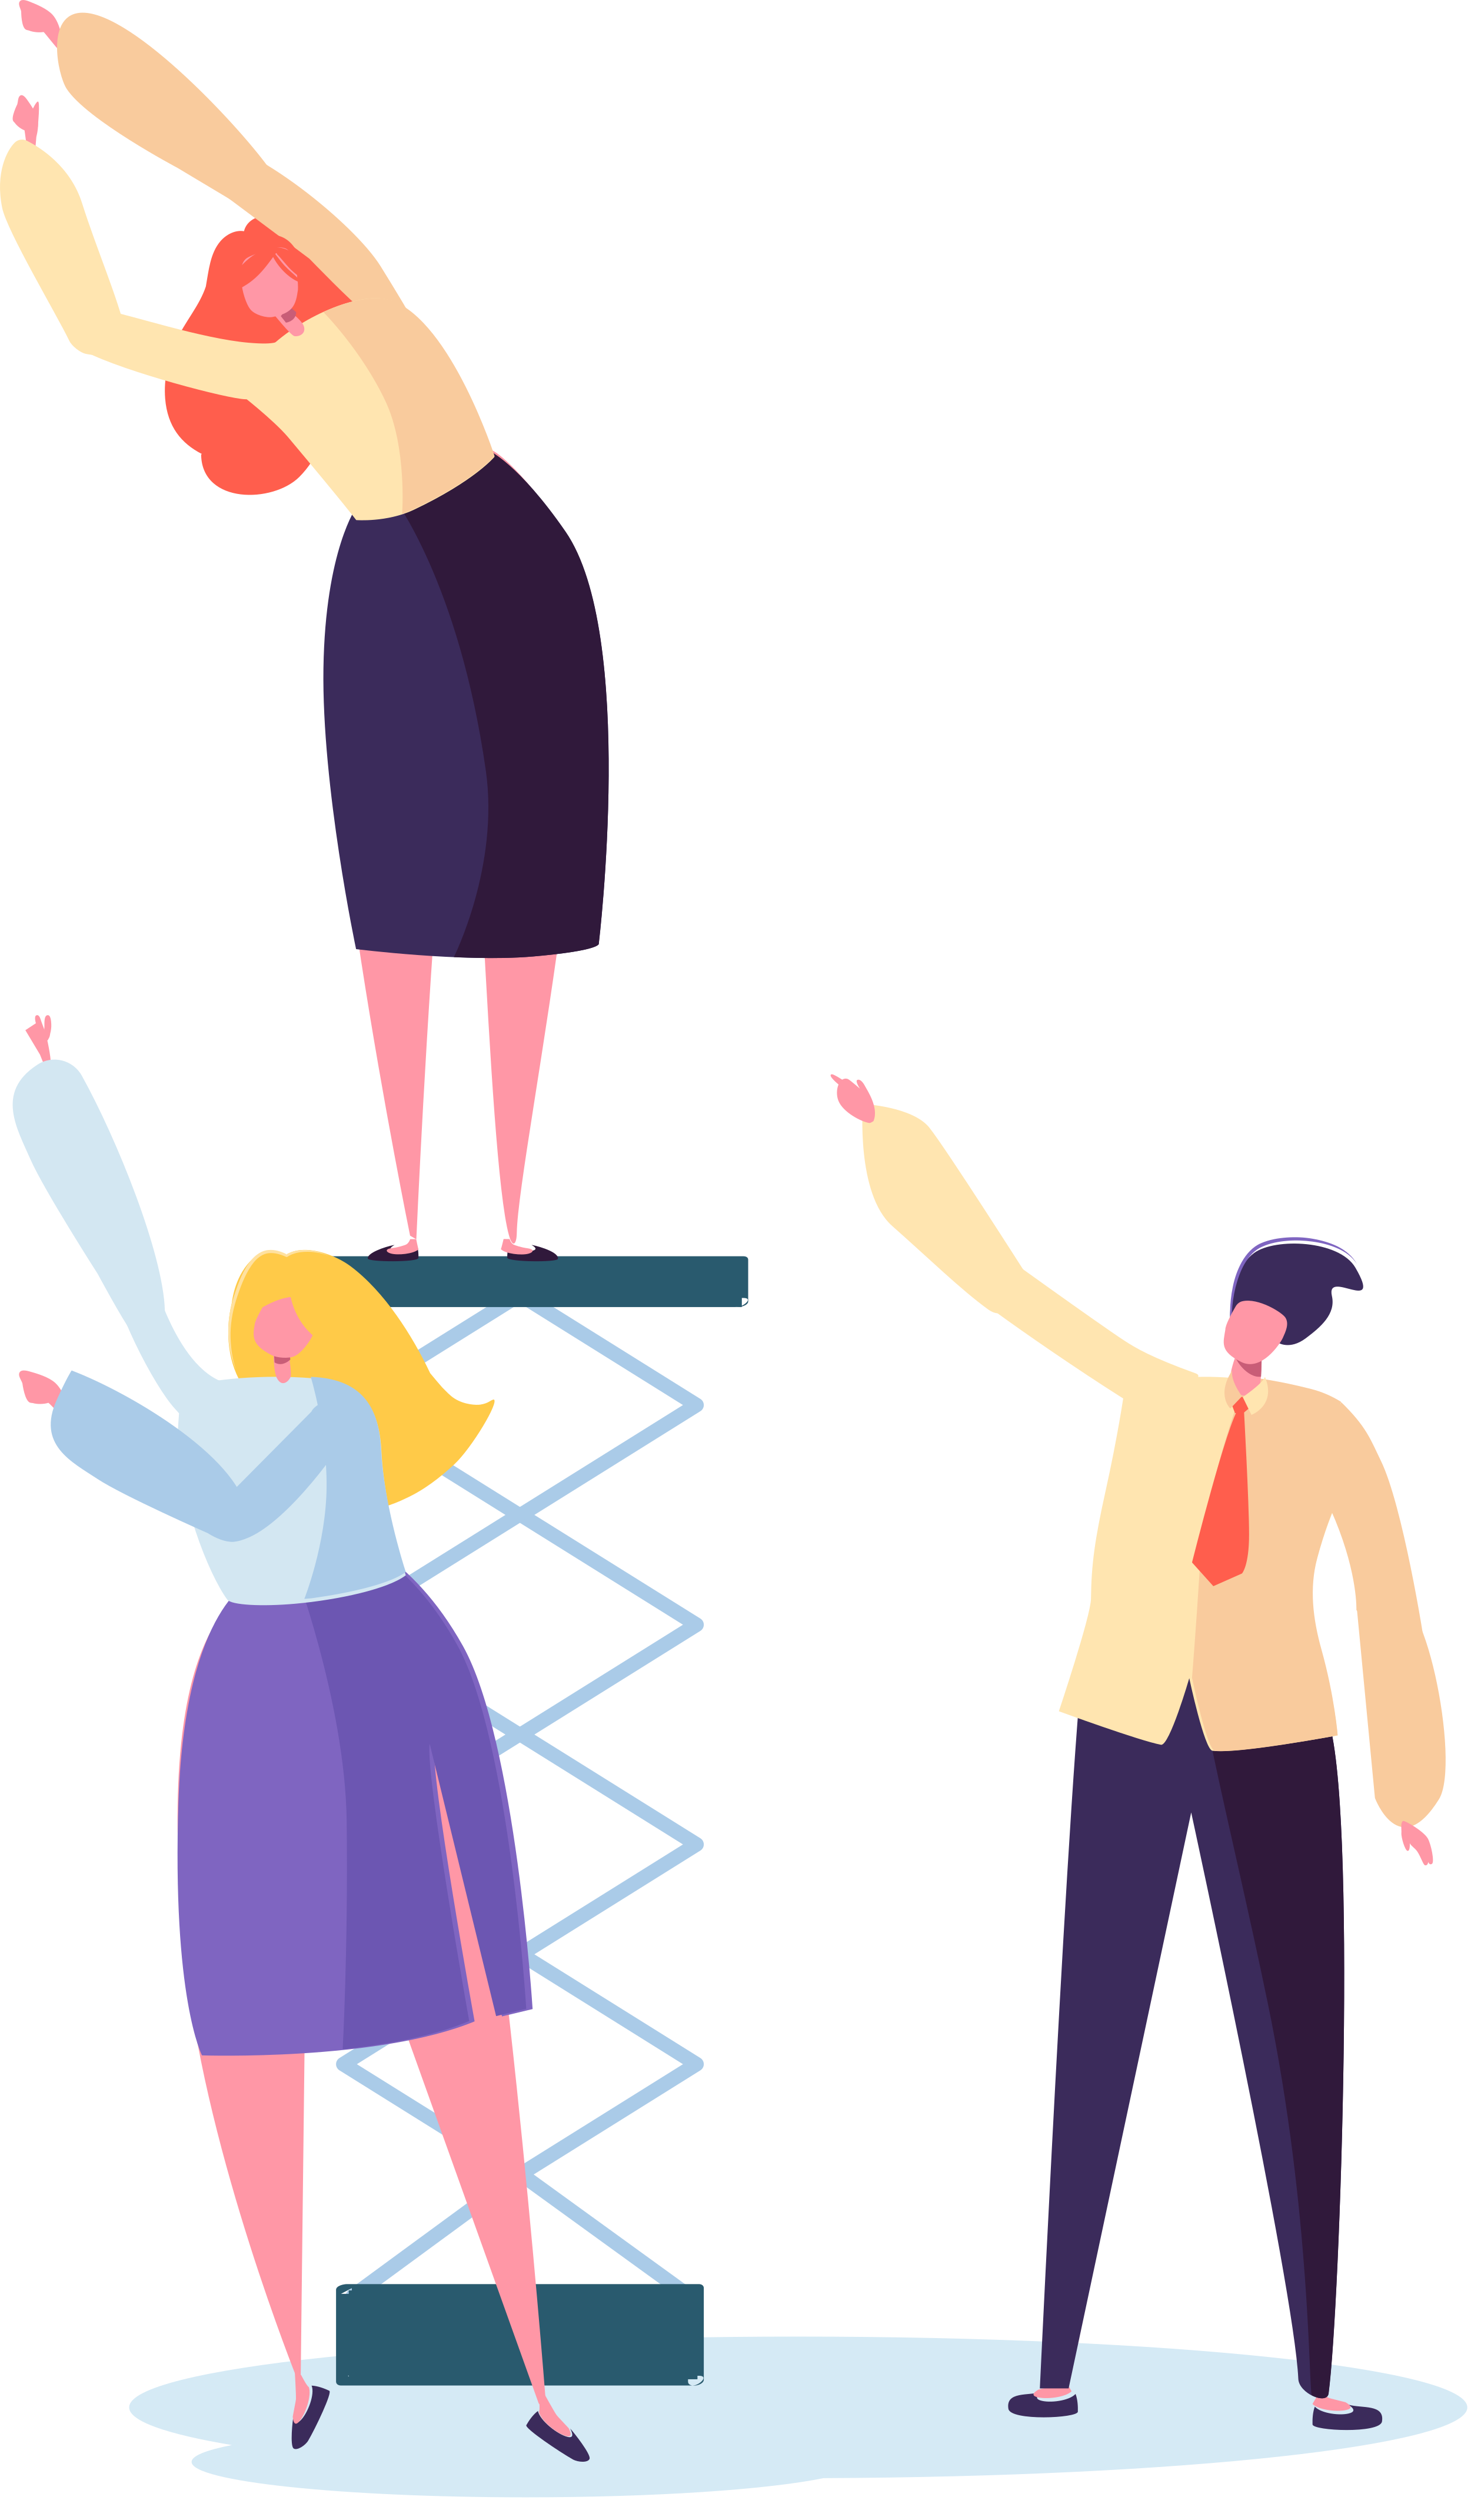 <svg xmlns="http://www.w3.org/2000/svg" viewBox="0 0 232 394">
  <g fill="none" fill-rule="evenodd">
    <path fill="#D5EAF5" d="M231.418,379.434 C231.418,373.268 184.172,368.273 125.894,368.273 C67.613,368.273 20.37,373.268 20.37,379.434 C20.37,381.617 26.318,383.649 36.562,385.37 C32.516,386.164 30.217,387.066 30.217,388.026 C30.217,391.108 53.84,393.607 82.979,393.607 C103.404,393.607 121.105,392.378 129.873,390.583 C186.307,390.362 231.418,385.457 231.418,379.434"/>
    <path fill="#FF97A6" d="M7.189,162.752 C7.192,162.766 7.882,165.632 7.993,167.177 C8.101,168.725 6.865,167.615 6.865,167.615 L6.301,166.21 L4,162.368 L6.082,161 L7.189,162.752 Z"/>
    <path fill="#D3E7F2" d="M23.922,206.686 C24.66,205.371 26.056,208.622 25.998,206.535 C25.761,197.649 18.406,179.441 12.909,169.549 C11.516,167.042 8.291,166.231 5.898,167.808 C5.865,167.827 5.833,167.85 5.801,167.872 C-0.735,172.177 2.698,177.925 4.794,182.711 C6.886,187.5 15.415,200.791 15.415,200.791 C15.415,200.791 19.234,207.907 20.858,210.109 C22.584,212.446 22.173,209.792 23.922,206.686"/>
    <path fill="#AACBE8" d="M108.666,363 C108.436,363 108.2,362.933 108.002,362.789 L81.472,343.581 C81.166,343.356 80.987,342.994 81.003,342.616 C81.016,342.238 81.217,341.889 81.536,341.687 L107.718,325.34 L81.536,308.986 C81.204,308.778 81,308.413 81,308.019 C81,307.625 81.204,307.26 81.536,307.051 L107.718,290.704 L81.536,274.357 C81.204,274.148 81,273.78 81,273.386 C81,272.995 81.204,272.63 81.536,272.422 L107.718,256.074 L81.536,239.733 C81.204,239.525 81,239.16 81,238.766 C81,238.372 81.204,238.004 81.536,237.799 L107.718,221.451 L81.536,205.107 C81.003,204.771 80.841,204.072 81.172,203.537 C81.501,203.002 82.202,202.842 82.735,203.169 L110.464,220.487 C110.799,220.692 111,221.057 111,221.451 C111,221.845 110.799,222.214 110.464,222.419 L84.282,238.766 L110.464,255.107 C110.799,255.318 111,255.68 111,256.074 C111,256.468 110.799,256.834 110.464,257.045 L84.282,273.386 L110.464,289.733 C110.799,289.942 111,290.31 111,290.704 C111,291.098 110.799,291.46 110.464,291.668 L84.282,308.019 L110.464,324.369 C110.799,324.581 111,324.946 111,325.34 C111,325.731 110.799,326.096 110.464,326.307 L84.17,342.725 L109.329,360.937 C109.836,361.305 109.951,362.017 109.584,362.529 C109.364,362.833 109.016,363 108.666,363"/>
    <path fill="#AACBE8" d="M55.66,363 C55.312,363 54.964,362.837 54.741,362.532 C54.374,362.023 54.486,361.312 54.99,360.94 L79.841,342.732 L53.533,326.307 C53.201,326.096 53,325.731 53,325.34 C53,324.946 53.201,324.581 53.533,324.369 L79.716,308.019 L53.533,291.668 C53.201,291.46 53,291.098 53,290.704 C53,290.31 53.201,289.942 53.533,289.733 L79.716,273.386 L53.536,257.045 C53.201,256.834 53,256.468 53,256.074 C53,255.68 53.201,255.318 53.536,255.107 L79.716,238.766 L53.533,222.419 C53.201,222.214 53,221.845 53,221.451 C53,221.057 53.201,220.692 53.533,220.487 L81.266,203.169 C81.802,202.842 82.5,203.002 82.829,203.537 C83.16,204.072 82.995,204.771 82.465,205.107 L56.281,221.451 L82.465,237.799 C82.794,238.004 82.998,238.372 82.998,238.766 C82.998,239.16 82.794,239.525 82.462,239.733 L56.281,256.074 L82.462,272.422 C82.794,272.63 82.998,272.995 82.998,273.386 C82.998,273.78 82.794,274.148 82.465,274.357 L56.281,290.704 L82.465,307.051 C82.794,307.26 82.998,307.625 82.998,308.019 C82.998,308.413 82.794,308.778 82.465,308.986 L56.281,325.34 L82.465,341.687 C82.781,341.886 82.985,342.235 82.998,342.613 C83.014,342.991 82.838,343.353 82.532,343.577 L56.326,362.782 C56.125,362.93 55.892,363 55.66,363"/>
    <polygon fill="#295A6E" points="44 206 117 206 117 199 44 199"/>
    <path fill="#295A6E" d="M117.244,204.574 L76.452,204.574 L51.405,204.574 C49.798,204.574 46.807,205.153 45.28,204.574 C44.212,204.172 45.64,205.693 45.468,204.298 C45.238,202.453 45.468,200.414 45.468,198.553 C44.897,198.839 44.326,199.122 43.759,199.402 L84.548,199.402 L109.602,199.402 C111.206,199.402 114.193,198.827 115.72,199.402 C116.788,199.804 115.36,198.283 115.535,199.678 C115.765,201.523 115.535,203.569 115.535,205.426 C115.535,206.451 118,205.948 118,205.131 L118,198.553 C118,198.145 117.621,198 117.244,198 L44.709,198 C44.314,198 43,198.226 43,198.852 L43,205.426 C43,205.835 43.379,205.979 43.759,205.979 L116.291,205.979 C117.238,205.979 118.902,204.574 117.244,204.574"/>
    <polygon fill="#295A6E" points="55 375 110 375 110 361 55 361"/>
    <path fill="#295A6E" d="M110.224,374.445 L72.539,374.445 C67.065,374.445 60.864,375.277 55.438,374.445 C54.158,374.247 55.528,374.882 55.49,374.791 C55.05,373.777 55.49,371.724 55.49,370.636 L55.49,360.628 C54.919,360.933 54.347,361.234 53.78,361.538 L91.461,361.538 C96.935,361.538 103.14,360.703 108.562,361.538 C109.842,361.733 108.472,361.098 108.514,361.189 C108.953,362.206 108.514,364.256 108.514,365.344 L108.514,375.351 C108.514,376.472 111,375.983 111,375.073 L111,360.628 C111,360.204 110.625,360 110.224,360 L54.71,360 C54.28,360 53,360.23 53,360.907 L53,375.351 C53,375.779 53.379,375.983 53.78,375.983 L109.29,375.983 C110.294,375.983 111.895,374.445 110.224,374.445"/>
    <path fill="#30193B" d="M58.005,198.363 C57.867,197.502 60.604,196.512 62.224,196.212 C61.778,196.479 61.231,196.863 61.904,197.082 C62.891,197.406 65.094,197.151 65.773,196.434 C65.994,196.992 66.018,197.757 65.991,198.279 C65.951,198.954 58.097,198.933 58.005,198.363"/>
    <path fill="#FF97A6" d="M61.624,197.563 C60.863,197.344 60.651,196.852 61.836,196.714 C62.896,196.588 63.772,196.264 63.963,196.195 C64.471,196.009 64.69,195.301 64.69,195.301 L65.639,195.304 C65.639,195.304 65.93,196.753 66,196.915 C65.232,197.629 62.74,197.884 61.624,197.563"/>
    <path fill="#30193B" d="M87.987,198.419 C88.209,197.456 85.449,196.529 83.839,196.208 C84.279,196.481 84.812,196.871 84.128,197.084 C83.134,197.39 80.937,197.108 80.279,196.379 C80.042,196.937 79.989,197.699 80.002,198.224 C80.017,198.899 87.858,198.983 87.987,198.419"/>
    <path fill="#FF97A6" d="M83.357,197.593 C84.13,197.383 84.359,196.894 83.175,196.738 C82.124,196.6 81.257,196.27 81.069,196.195 C80.567,196.003 80.376,195.289 80.376,195.289 L79.425,195.283 C79.425,195.283 79.077,196.732 79,196.891 C79.745,197.617 82.232,197.902 83.357,197.593"/>
    <path fill="#FF97A6" d="M88.615,83.74 C84.457,76.639 79.04,71.496 77.612,71 C76.158,72.04 72.601,74.144 68.13,75.66 C62.035,77.723 58.812,77.925 57.931,78.059 C56.709,78.977 54.843,84.629 52.907,92.699 C47.989,113.17 64.679,194.758 64.679,194.758 L65.66,195.327 C65.66,195.327 67.265,159.136 69.555,132.786 C71.009,116.052 72.292,99.576 72.395,99.362 C75.299,106.286 76.811,182.22 80.266,194.681 C80.851,196.786 81.478,196.14 81.504,194.365 C81.69,181.564 99.168,101.751 88.615,83.74"/>
    <path fill="#3B2B5B" d="M56.277,79.817 C56.277,79.817 51.304,86.624 51.011,105.314 C50.718,124.003 56.159,149.592 56.159,149.592 C56.159,149.592 73.005,151.708 84,150.752 C94.999,149.797 94.432,148.716 94.432,148.716 C94.432,148.716 100.372,99.897 89.129,83.783 C81.634,73.039 76.891,71 76.891,71 L56.277,79.817 Z"/>
    <path fill="#30193B" d="M71.58,150.851 C71.58,150.851 73.006,150.911 73.725,150.934 C77.313,151.049 80.962,151.03 84.122,150.752 C95.01,149.796 94.446,148.716 94.446,148.716 C94.446,148.716 100.33,99.897 89.199,83.783 C81.778,73.039 77.083,71 77.083,71 L65.381,76.056 L62,78.299 C62,78.299 72.375,91.728 76.619,121.43 C78.78,136.537 71.58,150.851 71.58,150.851"/>
    <path fill="#FF97A6" d="M9.561 4.988C9.314 4.024 8.916 3.025 8.305 2.342 7.451 1.398 5.815.705 4.624.239 4.14.044 3.207-.265 3.019.434 2.912.829 3.293 1.493 3.341 1.812 3.341 1.873 3.341 4.388 4.14 4.697 4.254 4.742 4.387 4.768 4.521 4.793 5.159 5.068 6.192 5.166 6.878 5.042 6.974 5.068 8.878 7.541 9.328 7.93 9.705 8.278 9.153 7.228 9.571 6.934 9.829 6.759 9.959 6.315 9.986 6.121 10.072 6.185 9.732 5.332 9.561 4.988M5.73 21.597C5.951 20.708 6.085 19.733 5.939 18.927 5.733 17.799 4.885 16.562 4.255 15.686 3.997 15.328 3.479 14.687 3.064 15.178 2.828 15.457 2.822 16.157 2.725 16.436 2.701 16.485 1.677 18.532 2.104 19.113 2.165 19.196 2.246 19.275 2.325 19.352 2.655 19.839 3.331 20.347 3.855 20.529 3.91 20.589 4.219 23.395 4.37 23.896 4.494 24.334 4.537 23.249 4.946 23.186 5.194 23.15 5.427 23.727 5.527 23.581 5.56 23.667 5.709 21.949 5.73 21.597"/>
    <path fill="#FF97A6" d="M4.852,17.899 C4.852,17.899 5.563,16.109 5.968,16.002 C6.373,15.895 5.968,19.976 5.968,19.995 C5.968,20.118 4.852,17.899 4.852,17.899"/>
    <path fill="#FF5E4D" d="M56.79,47.694 C56.726,43.656 51.011,40.725 48.289,37.616 C46.655,35.755 44.185,33.732 41.549,34.029 C40.104,34.19 38.818,35.035 38.483,36.442 C37.155,36.209 35.69,36.919 34.736,38.051 C33.134,39.954 32.917,42.65 32.464,45.156 C31.44,48.233 29.117,50.765 27.776,53.754 C26.5,56.589 25.801,59.721 26.05,62.843 C26.417,67.284 28.625,69.906 31.829,71.548 C31.765,71.577 31.724,71.632 31.724,71.706 C31.88,79.511 43.036,79.298 47.191,75.186 C50.098,72.309 51.869,67.79 52.862,63.878 C54.119,58.95 57.929,52.593 56.79,47.694"/>
    <path fill="#F9CB9D" d="M56.877,48.548 C58.5,49.146 67.771,55.915 65.7,51.532 C65.084,50.224 62.349,45.701 60.038,41.981 C55.794,35.147 39.714,22.373 32.164,22.006 C27.336,21.772 32.095,28.307 32.095,28.307 L48.793,40.773 C48.793,40.773 56.015,48.23 56.877,48.548"/>
    <path fill="#FFE5B0" d="M12.237,52.401 C11.607,53.597 12.304,54.839 13.487,55.446 C19.765,58.647 36.035,62.891 38.713,62.93 C40.459,62.956 41.998,62.999 41.998,62.999 C43.855,63.101 44.596,55.292 45,52.998 C44.075,53.86 43.658,54.394 39.241,54.02 C31.932,53.404 20.277,49.57 17.227,49.055 C14.775,48.639 13.159,50.645 12.237,52.401"/>
    <path fill="#F9CB9D" d="M12.989,2 C21.117,1.912 38.498,20.756 42.792,27.007 C44.285,29.182 37.257,32 37.257,32 L27.975,26.449 C27.975,26.449 13.697,18.9 10.514,14.002 C9.053,11.755 7.123,2.063 12.989,2"/>
    <path fill="#FFE5B0" d="M.344 32.76C1.09 36.421 8.913 49.534 10.936 53.727 11.321 54.525 12.579 55.522 13.435 55.747 14.674 56.073 20.855 56.751 19.9 52.637 18.557 46.823 15.284 39.407 12.945 32.029 11.106 26.215 6.348 23.248 4.237 22.181 3.605 21.861 2.843 21.972 2.335 22.466 1.121 23.653-.784 27.225.344 32.76M38.022 62.252C38.022 62.252 40.026 57.204 42.324 54.971 47.945 49.506 57.478 45.718 61.736 47.405 68.192 49.966 78 71.987 78 71.987 78 71.987 74.895 75.782 65.266 80.347 61.018 82.359 56.179 81.97 56.179 81.97 56.179 81.97 54.424 79.615 45.487 68.967 43.154 66.185 37.607 61.873 38.022 62.252"/>
    <path fill="#FF97A6" d="M43,49.314 C43,49.314 45.852,52.866 46.436,52.981 C47.023,53.096 48.301,52.708 47.935,51.453 C47.57,50.201 44.229,48 44.229,48 L43,49.314 Z"/>
    <path fill="#C95D77" d="M46.712,49.203 C46.079,48.705 45.578,48.147 45.578,48.147 L44.288,49.827 C44.288,49.827 44.627,50.265 45.098,50.853 C45.758,50.769 46.706,50.25 46.712,49.203"/>
    <path fill="#FF97A6" d="M46.937,45.993 C47.126,45.363 46.855,43.129 46.575,41.271 C46.344,39.728 45.036,38.735 43.678,39.063 C41.579,39.572 39.279,40.274 38.707,40.857 C37.806,41.771 37.982,43.39 38.089,44.599 C38.192,45.804 38.767,47.913 39.525,48.807 C40.219,49.628 42.02,50.148 42.985,49.962 C45.878,49.396 46.606,48.406 46.937,45.993"/>
    <path fill="#FF5E4D" d="M44.883,41.866 C45.517,42.561 46.257,43.128 46.926,43.784 C46.685,41.587 46.076,39.073 43.789,38.322 C41.93,37.722 39.871,38.804 38.506,40.046 C36.453,41.928 35.176,44.469 33.482,46.669 C35.432,45.931 37.294,45.203 38.925,43.8 C40.462,42.486 41.48,40.82 42.614,39.135 C42.661,39.076 42.783,39.115 42.758,39.201 C42.749,39.217 42.736,39.237 42.736,39.26 C42.736,39.26 42.749,39.256 42.758,39.263 C43.517,40.073 44.12,41.04 44.883,41.866 M47.997,44.03 C48.041,44.528 47.529,44.662 47.207,44.456 C47.191,44.459 47.176,44.462 47.169,44.456 C45.298,43.748 43.311,41.515 42.652,39.519 C41.421,43.446 37.138,46.764 33.273,47 C33.248,47 33.232,46.987 33.213,46.98 C33.104,47.023 32.967,46.915 33.007,46.777 C34.054,42.899 37.603,37.719 41.708,37.076 C46.013,36.411 47.647,40.22 47.997,44.03"/>
    <path fill="#FF5E4D" d="M48,44.292 C47.304,43.676 46.533,43.143 45.872,42.49 C45.082,41.711 44.45,40.805 43.663,40.041 C43.653,40.038 43.637,40.041 43.637,40.041 C43.64,40.017 43.65,40.001 43.663,39.983 C43.686,39.903 43.559,39.869 43.513,39.924 C42.329,41.505 41.268,43.072 39.668,44.305 C37.969,45.626 36.03,46.31 34,47 C35.763,44.933 37.094,42.549 39.232,40.781 C40.653,39.61 42.798,38.597 44.733,39.16 C47.118,39.866 47.749,42.225 48,44.292"/>
    <path fill="#F9CB9D" d="M51,49.185 C51,49.185 51.838,48.81 52.254,48.637 C56.005,47.101 59.594,46.566 61.817,47.376 C71.166,50.782 78,71.866 78,71.866 C78,71.866 74.91,75.65 65.329,80.2 C64.722,80.485 63.423,81 63.423,81 C63.423,81 64.198,70.487 60.813,63.277 C57.053,55.264 51,49.185 51,49.185"/>
    <path fill="#3B2B5B" d="M46.302,380.673 C46.373,381.419 46.619,382.238 47.4,381.483 C48.542,380.374 49.7,377.32 49.144,376 C50.094,376.04 51.205,376.461 51.933,376.81 C52.461,377.064 49.734,382.76 48.622,384.649 C48.151,385.45 46.831,386.29 46.302,385.902 C45.716,385.465 46.134,381.52 46.302,380.673"/>
    <path fill="#FF97A6" d="M47.147,381.7 C46.451,382.455 46.235,381.636 46.169,380.889 C46.409,379.538 46.658,378.425 46.673,378.159 C46.712,377.455 46.505,374 46.505,374 L47.501,374.342 C47.501,374.342 48.458,376.202 48.704,376.214 C49.196,377.538 48.164,380.593 47.147,381.7"/>
    <path fill="#3B2B5B" d="M89.923,382.756 C90.3,383.476 90.578,384.353 89.49,384.077 C87.903,383.675 85.157,381.504 84.84,380 C84.079,380.548 83.408,381.524 83.011,382.231 C82.723,382.742 88.313,386.491 90.334,387.626 C91.193,388.107 92.774,388.174 92.986,387.53 C93.214,386.826 90.558,383.443 89.923,382.756"/>
    <path fill="#FF97A6" d="M89.292,383.951 C90.296,384.21 90.039,383.385 89.691,382.712 C88.754,381.685 87.942,380.876 87.787,380.652 C87.375,380.076 85.684,377 85.684,377 L85.018,377.85 C85.018,377.85 85.201,379.979 85,380.125 C85.29,381.539 87.826,383.575 89.292,383.951"/>
    <path fill="#FF97A6" d="M61.024,245 C61.069,245.333 67.444,253.621 71,262.058 C77.532,277.553 84.74,361.387 85.989,377.432 C86.116,379.048 85.116,379.291 84.931,378.721 L48.569,277.277 L47.425,374.769 L46.842,374.898 C46.842,374.898 32.688,339.698 29.518,311.211 C23.161,254.133 38.787,253.008 39.468,248.432 C42.39,249.698 55.486,247.746 61.024,245"/>
    <path fill="#7F65C1" d="M39.986,248.892 C39.986,248.892 29.199,252.794 28.15,283.863 C27.105,314.935 31.858,323.951 31.858,323.951 C31.858,323.951 59.647,324.888 74.853,318.592 C74.853,318.592 67.732,279.354 68.52,274.866 L79.166,317.809 L84,316.651 C84,316.651 81.324,274.262 73.004,259.41 C64.687,244.557 54.768,242 54.768,242 L39.986,248.892 Z"/>
    <path fill="#6C56B2" d="M54.046,323 C54.046,323 55.745,322.808 56.599,322.699 C62.798,321.903 69.072,320.614 74.002,318.54 C74.002,318.54 67,279.332 67.772,274.843 L78.244,317.761 L83,316.603 C83,316.603 80.368,274.244 72.182,259.401 C64,244.559 54.242,242 54.242,242 L49.291,244.347 L46,245.905 C46,245.905 54.451,268.11 54.676,287.072 C54.916,307.183 54.046,323 54.046,323"/>
    <path fill="#FFCA48" d="M77.874,220.574 C77.261,220.709 77.127,221.153 75.774,221.38 C75.174,221.48 73.262,221.425 71.688,220.424 C70.954,219.96 70.37,219.289 69.747,218.675 C69.099,217.936 68.464,217.184 67.841,216.423 C65.026,210.464 60.611,203.553 55.29,199.574 C52.861,197.751 47.948,195.899 45.111,197.799 C42.136,195.832 39.097,198.285 37.609,201.586 C37.051,202.833 36.722,204.109 36.553,205.395 C35.464,209.908 35.908,215.057 38.564,218.844 C38.573,218.857 38.583,218.857 38.596,218.866 C39.901,221.87 41.74,224.713 43.499,227.112 C46.901,231.762 51.182,235.901 56.117,238.882 C56.72,239.243 57.24,238.709 57.24,238.188 C59.475,237.925 61.847,237.219 63.992,236.163 C66.842,234.868 69.418,232.878 71.675,230.771 C74.376,228.26 78.803,220.897 77.874,220.574"/>
    <path fill="#3B2B5B"/>
    <path fill="#D3E7F2" d="M28.723,223.216 L28.723,223.219 C28.723,223.219 28.71,223.206 28.707,223.203 C28.284,222.811 27.936,222.443 27.636,222.084 C24.396,218.64 17.577,205.678 17.045,198.709 C16.358,189.622 23.812,200.09 23.812,200.09 C23.812,200.09 27.536,215.454 35.484,217.941 C37.712,218.64 32.218,226.459 28.723,223.216"/>
    <path fill="#D3E7F2" d="M49.422,217.24 C49.368,217.237 49.314,217.23 49.263,217.227 C41.746,216.608 33.388,217.308 28.917,218.695 L28.917,218.692 C28.917,218.692 28.902,218.698 28.898,218.698 C28.358,218.869 28,226.488 28,226.488 C28.228,236.256 32.815,247.96 35.833,252.105 C36.482,252.995 41.313,253.231 46.533,252.769 C53.395,252.156 61.222,250.427 64,248.282 C63.38,246.395 60.555,236.83 60.159,228.785 C59.862,222.763 57.796,217.601 49.422,217.24"/>
    <path fill="#FF97A6" d="M45.002,210 C45.002,210 46.109,216.254 45.839,216.984 C45.569,217.717 44.459,218.732 43.67,217.206 C42.878,215.683 43.172,210.13 43.172,210.13 L45.002,210 Z"/>
    <path fill="#C95D77" d="M45.794,214.28 C45.128,214.901 44.189,215.286 43.301,214.735 C43.202,213.53 43.196,212.172 43.214,211.156 L45.332,211 C45.479,211.943 45.662,213.181 45.794,214.28"/>
    <path fill="#FF97A6" d="M40.143,208.924 C40.163,207.862 42.304,204.582 42.304,204.582 C44.368,202.568 49.224,206.349 49.766,207.317 C50.361,208.379 49.689,209.682 49.211,210.662 C48.733,211.64 47.523,213.222 46.503,213.723 C45.573,214.183 43.655,214.03 42.772,213.557 C40.121,212.132 39.723,211.06 40.143,208.924"/>
    <path fill="#AACBE8" d="M56.73,222.533 C56.73,222.533 56.724,222.546 56.724,222.552 C56.492,223.081 56.264,223.532 56.029,223.935 C53.879,228.132 45.527,239.549 39.301,242.295 C31.185,245.875 37.047,234.654 37.047,234.654 L49.111,222.494 C50.013,220.338 58.618,218.154 56.73,222.533"/>
    <path fill="#FF97A6" d="M10.389,220.694 C9.997,219.674 9.449,218.634 8.725,217.969 C7.71,217.046 5.925,216.505 4.634,216.148 C4.105,215.996 3.102,215.776 3.004,216.57 C2.954,217.013 3.437,217.691 3.533,218.034 C3.543,218.099 3.894,220.843 4.765,221.08 C4.887,221.112 5.028,221.125 5.169,221.138 C5.866,221.352 6.944,221.323 7.634,221.099 C7.733,221.116 10.047,223.572 10.563,223.938 C11.003,224.268 10.283,223.193 10.674,222.817 C10.914,222.593 10.987,222.094 10.987,221.874 C11.085,221.932 10.612,221.048 10.389,220.694"/>
    <path fill="#AACBE8" d="M38.997,239.199 C38.773,230.396 20.971,219.698 11.294,216 C11.294,216 10.531,217.131 8.958,220.615 C5.742,227.732 11.325,230.422 15.357,233.089 C19.389,235.757 32.786,241.652 32.786,241.652 C32.786,241.652 39.167,245.949 38.997,239.199"/>
    <path fill="#FF97A6" d="M7.434,163.39 C7.434,163.383 7.44,163.383 7.434,163.376 C7.434,163.37 7.431,163.363 7.428,163.356 C7.368,163.129 7.254,162.899 7.134,162.694 C6.948,162.141 6.738,161.599 6.537,161.054 C6.429,160.762 6.264,160.014 5.889,160 C5.37,159.98 5.499,160.8 5.73,161.534 C5.775,161.75 5.841,161.966 5.916,162.172 C5.955,162.704 5.859,163.215 5.895,163.767 C5.916,164.117 6.051,165.133 6.507,164.985 C6.513,164.982 6.513,164.979 6.519,164.975 C6.558,164.975 6.597,164.985 6.642,164.965 C6.96,164.831 7.434,164.152 7.47,163.757 C7.479,163.637 7.464,163.514 7.434,163.39"/>
    <path fill="#FF97A6" d="M7.478,160.005 C6.89,160.092 7.025,161.443 7.004,161.869 C6.995,162.054 6.974,162.284 6.959,162.517 C6.863,163.048 6.875,163.642 7.223,163.922 C7.436,164.1 7.577,163.951 7.667,163.693 C7.811,163.507 7.877,163.201 7.916,162.906 C8.051,162.426 8.111,161.901 8.087,161.414 C8.066,160.995 8.018,159.921 7.478,160.005"/>
    <path fill="#AACBE8" d="M49.171,217.013 C49.117,217.01 49.01,217 49.01,217 C49.01,217 51.572,225.329 51.508,234.319 C51.443,243.351 48,252 48,252 C48,252 48.953,251.933 49.162,251.904 C55.109,251.086 61.522,249.632 64,247.768 C63.369,245.899 60.496,236.422 60.093,228.451 C59.791,222.484 57.689,217.371 49.171,217.013"/>
    <path fill="#FFCA48" d="M52.938,210.648 C52.836,210.465 52.702,210.299 52.578,210.124 C52.663,210.072 52.705,209.974 52.643,209.864 C51.615,207.989 49.87,206.38 48.469,204.75 C48.334,204.505 48.203,204.257 48.076,204.009 C48.095,204.009 48.115,204.009 48.138,204.006 C48.426,203.975 48.632,203.62 48.426,203.42 C48.436,203.295 48.377,203.166 48.223,203.126 C47.83,203.028 47.414,203.004 46.985,203.025 C44.969,202.829 42.795,203.806 41.272,205.008 C41.069,205.115 40.866,205.222 40.667,205.332 C40.496,205.424 40.48,205.59 40.545,205.718 C40.362,205.915 40.179,206.114 40.031,206.337 C39.917,206.512 40.139,206.708 40.323,206.613 C41.639,205.918 42.857,205.198 44.307,204.747 C44.798,204.594 45.322,204.499 45.846,204.401 C46.458,207.633 49.065,211.497 52.571,211.997 C52.83,212.033 53.039,211.77 52.836,211.571 C52.745,211.479 52.643,211.402 52.548,211.316 C52.872,211.286 53.121,210.982 52.938,210.648"/>
    <path fill="#FFE19F" d="M37.246,216 C36.474,214.138 36.029,212.108 36.004,210.057 C35.955,208.008 36.337,205.95 36.994,204.026 C37.626,202.106 38.332,200.144 39.683,198.542 C40.349,197.768 41.279,197.094 42.347,197.017 C43.405,196.917 44.41,197.271 45.294,197.73 L45.091,197.749 C45.642,197.396 46.218,197.229 46.809,197.113 C47.404,197.01 48.004,196.985 48.592,197.036 C49.187,197.075 49.766,197.206 50.338,197.354 C50.905,197.515 51.455,197.723 52,197.951 C51.443,197.762 50.88,197.598 50.31,197.479 C49.738,197.377 49.162,197.29 48.583,197.293 C48.007,197.293 47.432,197.325 46.875,197.45 C46.324,197.576 45.76,197.778 45.328,198.083 C45.269,198.128 45.188,198.131 45.122,198.102 C44.248,197.698 43.308,197.421 42.396,197.511 C41.478,197.595 40.685,198.179 40.072,198.905 C38.858,200.404 38.117,202.309 37.473,204.193 C36.817,206.085 36.406,208.05 36.359,210.057 C36.334,212.057 36.599,214.083 37.246,216"/>
    <path fill="#3B2B5B" d="M213.764,199.795 C211.227,195.442 201.101,195.07 197.797,197.48 C193.425,200.664 193.566,210.055 194.609,211.046 C195.654,212.033 201.797,205.852 202.108,208.533 C202.425,211.211 201.595,211.627 201.595,211.627 C201.595,211.627 203.401,212.824 205.938,210.93 C208.308,209.155 210.704,207.099 210.066,204.277 C209.062,199.855 218.235,207.467 213.764,199.795"/>
    <path fill="#7F65C1" d="M214,199.224 C213.268,198.046 212.098,197.248 210.869,196.721 C209.634,196.182 208.316,195.868 206.987,195.688 C205.656,195.514 204.305,195.452 202.97,195.573 C201.641,195.688 200.307,195.936 199.11,196.476 C197.908,196.973 196.989,198 196.315,199.145 C195.635,200.297 195.203,201.599 194.861,202.91 C194.535,204.232 194.345,205.596 194.281,206.963 C194.248,207.647 194.232,208.334 194.281,209.021 C194.335,209.695 194.38,210.414 194.745,211 C194.339,210.437 194.242,209.708 194.142,209.034 C194.048,208.347 194.016,207.654 194,206.957 C194.006,205.567 194.152,204.18 194.435,202.812 C194.713,201.445 195.17,200.107 195.864,198.877 C196.557,197.66 197.543,196.519 198.875,195.946 C200.178,195.38 201.561,195.148 202.931,195.047 C204.308,194.948 205.694,195.001 207.052,195.246 C208.406,195.482 209.747,195.858 210.985,196.466 C212.207,197.094 213.352,197.997 214,199.224"/>
    <path fill="#3B2B5B" d="M217.962,381.655 C218.409,378.857 214.765,379.629 212.65,379 C213.287,379.408 213.923,380 212.945,380.326 C211.511,380.809 208.336,380.404 207.37,379.309 C207.041,380.156 206.978,381.315 207.006,382.111 C207.044,383.138 217.652,383.607 217.962,381.655"/>
    <path fill="#FF97A6" d="M212.502,379.796 C213.468,379.505 212.839,378.983 212.211,378.623 C210.918,378.278 209.834,378.041 209.587,377.945 C208.956,377.693 208.768,377.141 208.768,377.141 L208.112,377.027 C208.112,377.027 207.1,378.683 207,378.896 C207.953,379.862 211.087,380.222 212.502,379.796"/>
    <path fill="#3B2B5B" d="M159.038,379.653 C158.591,376.857 162.236,377.629 164.351,377 C163.714,377.405 163.078,377.997 164.056,378.323 C165.488,378.806 168.667,378.402 169.63,377.31 C169.962,378.153 170.022,379.313 169.994,380.109 C169.959,381.136 159.348,381.609 159.038,379.653"/>
    <path fill="#FF97A6" d="M163.498,377.796 C162.532,377.505 163.161,376.983 163.789,376.626 C165.083,376.281 166.168,376.041 166.412,375.945 C167.046,375.693 167.234,375.141 167.234,375.141 L167.887,375.027 C167.887,375.027 168.903,376.683 169,376.899 C168.05,377.862 164.911,378.222 163.498,377.796"/>
    <path fill="#3B2B5B" d="M202.067,255.926 C202.099,256.249 206.31,262.43 209.356,270.668 C214.102,283.509 211.375,363.507 209.522,377.244 C209.27,379.096 204.862,377.244 204.763,374.937 C204.118,360.458 187.871,285.662 187.871,285.662 L168.539,376.438 L164,376.438 C164,376.438 169.556,258.818 171.738,255.386 C176.025,254.477 195.424,255.389 202.067,255.926"/>
    <path fill="#30193B" d="M202.156,256.011 C202.187,256.334 206.36,262.51 209.379,270.743 C214.083,283.575 211.38,363.518 209.544,377.245 C209.411,378.23 208.108,378.166 206.907,377.542 C206.389,377.274 206.803,348.959 199.987,315.912 C193.886,286.318 186.425,259.275 189.874,259.393 C195.485,259.585 199.171,255.768 202.156,256.011"/>
    <path fill="#FFE5B0" d="M177.225 219.873C180.533 217.464 190.032 215.129 206.674 219.273 208.329 219.68 209.917 220.331 211.499 221.284 210.12 226.855 212 234.415 212 234.415 210.103 237.966 208.67 242.123 207.67 245.786 206.375 250.514 206.992 255.344 208.345 260.05 210.47 267.462 210.955 273.524 210.955 273.524 210.955 273.524 195.133 276.44 191.228 275.943 189.958 275.783 187.566 264.502 187.566 264.502 187.566 264.502 184.452 275.237 183.105 274.994 179.72 274.374 167 269.714 167 269.714 167 269.714 172.031 254.719 172.063 252.002 172.121 246.607 172.661 242.697 174.345 235.099 176.316 226.227 177.225 219.873 177.225 219.873M146.581 177.738C149.257 181.093 162 201.076 162 201.076 162 201.076 159.796 209.239 155.871 206.4 151.545 203.273 146.575 198.408 140.714 193.228 134.958 188.142 136.09 174 136.09 174 136.09 174 143.908 174.385 146.581 177.738"/>
    <path fill="#FFE5B0" d="M157.09,197 C157.09,197 173.201,208.608 177.299,211.279 C179.084,212.443 181.519,213.919 188.564,216.454 C190.719,217.227 184.122,219.179 185.31,225 C180.802,223.502 156.512,206.817 152.992,203.67 C149.303,200.371 157.09,197 157.09,197"/>
    <path fill="#F9CB9D" d="M211.532,221 C215.526,224.884 216.159,226.881 217.808,230.281 C221.164,237.197 224.524,257.63 224.959,261.187 C225.782,267.914 213.925,253.752 213.925,253.752 C213.925,253.752 214.155,248.272 210.603,239.626 C209.755,237.562 207,231.893 207,231.893 C207,231.893 209.745,226.435 211.532,221"/>
    <path fill="#F9CB9D" d="M226.943,283.589 C230.491,277.907 224.389,247.513 219.268,252.564 C216.58,255.211 214,253.549 214,253.549 L216.851,283.39 C216.851,283.39 220.674,293.628 226.943,283.589"/>
    <path fill="#FF97A6" d="M221.308 287.004C221.577 286.911 224.508 288.6 225.182 289.752 225.701 290.642 226.269 293.443 225.86 293.75 225.452 294.057 225.252 293.461 225.252 293.461 225.252 293.461 225.206 294.088 224.747 293.99 224.461 293.931 224.079 292.62 223.504 291.785 223.152 291.272 222.477 290.882 222.345 290.504 222.345 290.504 222.421 291.757 222.006 291.723 221.594 291.693 220.959 289.571 221.022 288.871 221.068 288.401 220.823 287.176 221.308 287.004M132.247 173.533C131.566 171.878 132.369 169.595 133.713 170.062 133.872 170.117 134.452 170.587 134.931 170.991 135.313 171.31 135.63 171.586 135.63 171.586 135.63 171.586 134.772 170.331 135.246 170.193 135.725 170.055 136.177 170.692 136.461 171.244 136.748 171.792 138.638 174.574 137.777 176.65 137.945 176.581 137.34 177.031 137.102 176.998 135.847 176.811 132.986 175.323 132.247 173.533"/>
    <path fill="#FF97A6" d="M131.238,169.318 C131.238,169.318 130.256,169.246 132.282,170.959 L135,171.682 C135,171.682 131.964,169.435 131.238,169.318"/>
    <path fill="#F9CB9D" d="M196.626,217 C196.626,217 198.802,217.281 199.961,217.471 C202.076,217.826 204.343,218.297 206.768,218.917 C208.394,219.33 209.954,219.982 211.507,220.944 C210.153,226.547 212,234.154 212,234.154 C210.134,237.727 208.729,241.91 207.744,245.595 C206.474,250.353 207.081,255.213 208.407,259.951 C210.497,267.407 210.974,273.507 210.974,273.507 C210.974,273.507 195.433,276.44 191.596,275.943 C190.349,275.779 188,264.428 188,264.428 C188,264.428 188.543,257.915 189.276,246.502 C190.081,233.935 196.626,217 196.626,217"/>
    <path fill="#FF97A6" d="M199,212.765 C199,212.765 199.04,219.011 198.307,219.549 C197.577,220.083 195.208,220.477 194.236,218.704 C193.27,216.931 195.586,212 195.586,212 L199,212.765 Z"/>
    <path fill="#C95D77" d="M198.888,216.974 C197.601,217.196 195.943,215.981 195,214.276 C195.166,213.156 195.118,213.813 195.427,212.918 L199,212 C198.983,212.911 198.971,215.929 198.888,216.974"/>
    <path fill="#FF97A6" d="M193.253,209.586 C193.233,208.834 194.322,206.865 194.881,205.907 C195.112,205.508 195.489,205.19 195.956,205.087 C198.467,204.525 202.198,206.849 202.724,207.664 C203.363,208.65 202.751,209.913 202.32,210.865 C201.89,211.817 198.93,216.225 195.774,214.671 C192.344,212.98 192.929,211.636 193.253,209.586"/>
    <path fill="#FF5E4D" d="M194,220.689 L194.774,222.708 L195.922,222.861 L198,221.115 C198,221.115 195.925,219.24 194,220.689"/>
    <path fill="#FF5E4D" d="M196.17,221.877 C196.17,221.877 197.003,236.853 197,241.845 C197,246.833 195.882,247.998 195.882,247.998 L191.363,250 L188,246.261 C188,246.261 193.637,223.848 195.434,221.877 C197.231,219.903 196.17,221.877 196.17,221.877"/>
    <path fill="#F9CB9D" d="M194.342,216 C194.342,216 193.922,217.346 195.881,220.076 L194.042,222 C194.042,222 191.78,219.918 194.342,216"/>
    <path fill="#FFE5B0" d="M199.5,217 C199.5,217 199.53,217.731 196,220.196 L197.37,223 C197.37,223 201.376,221.514 199.5,217"/>
  </g>
</svg>
